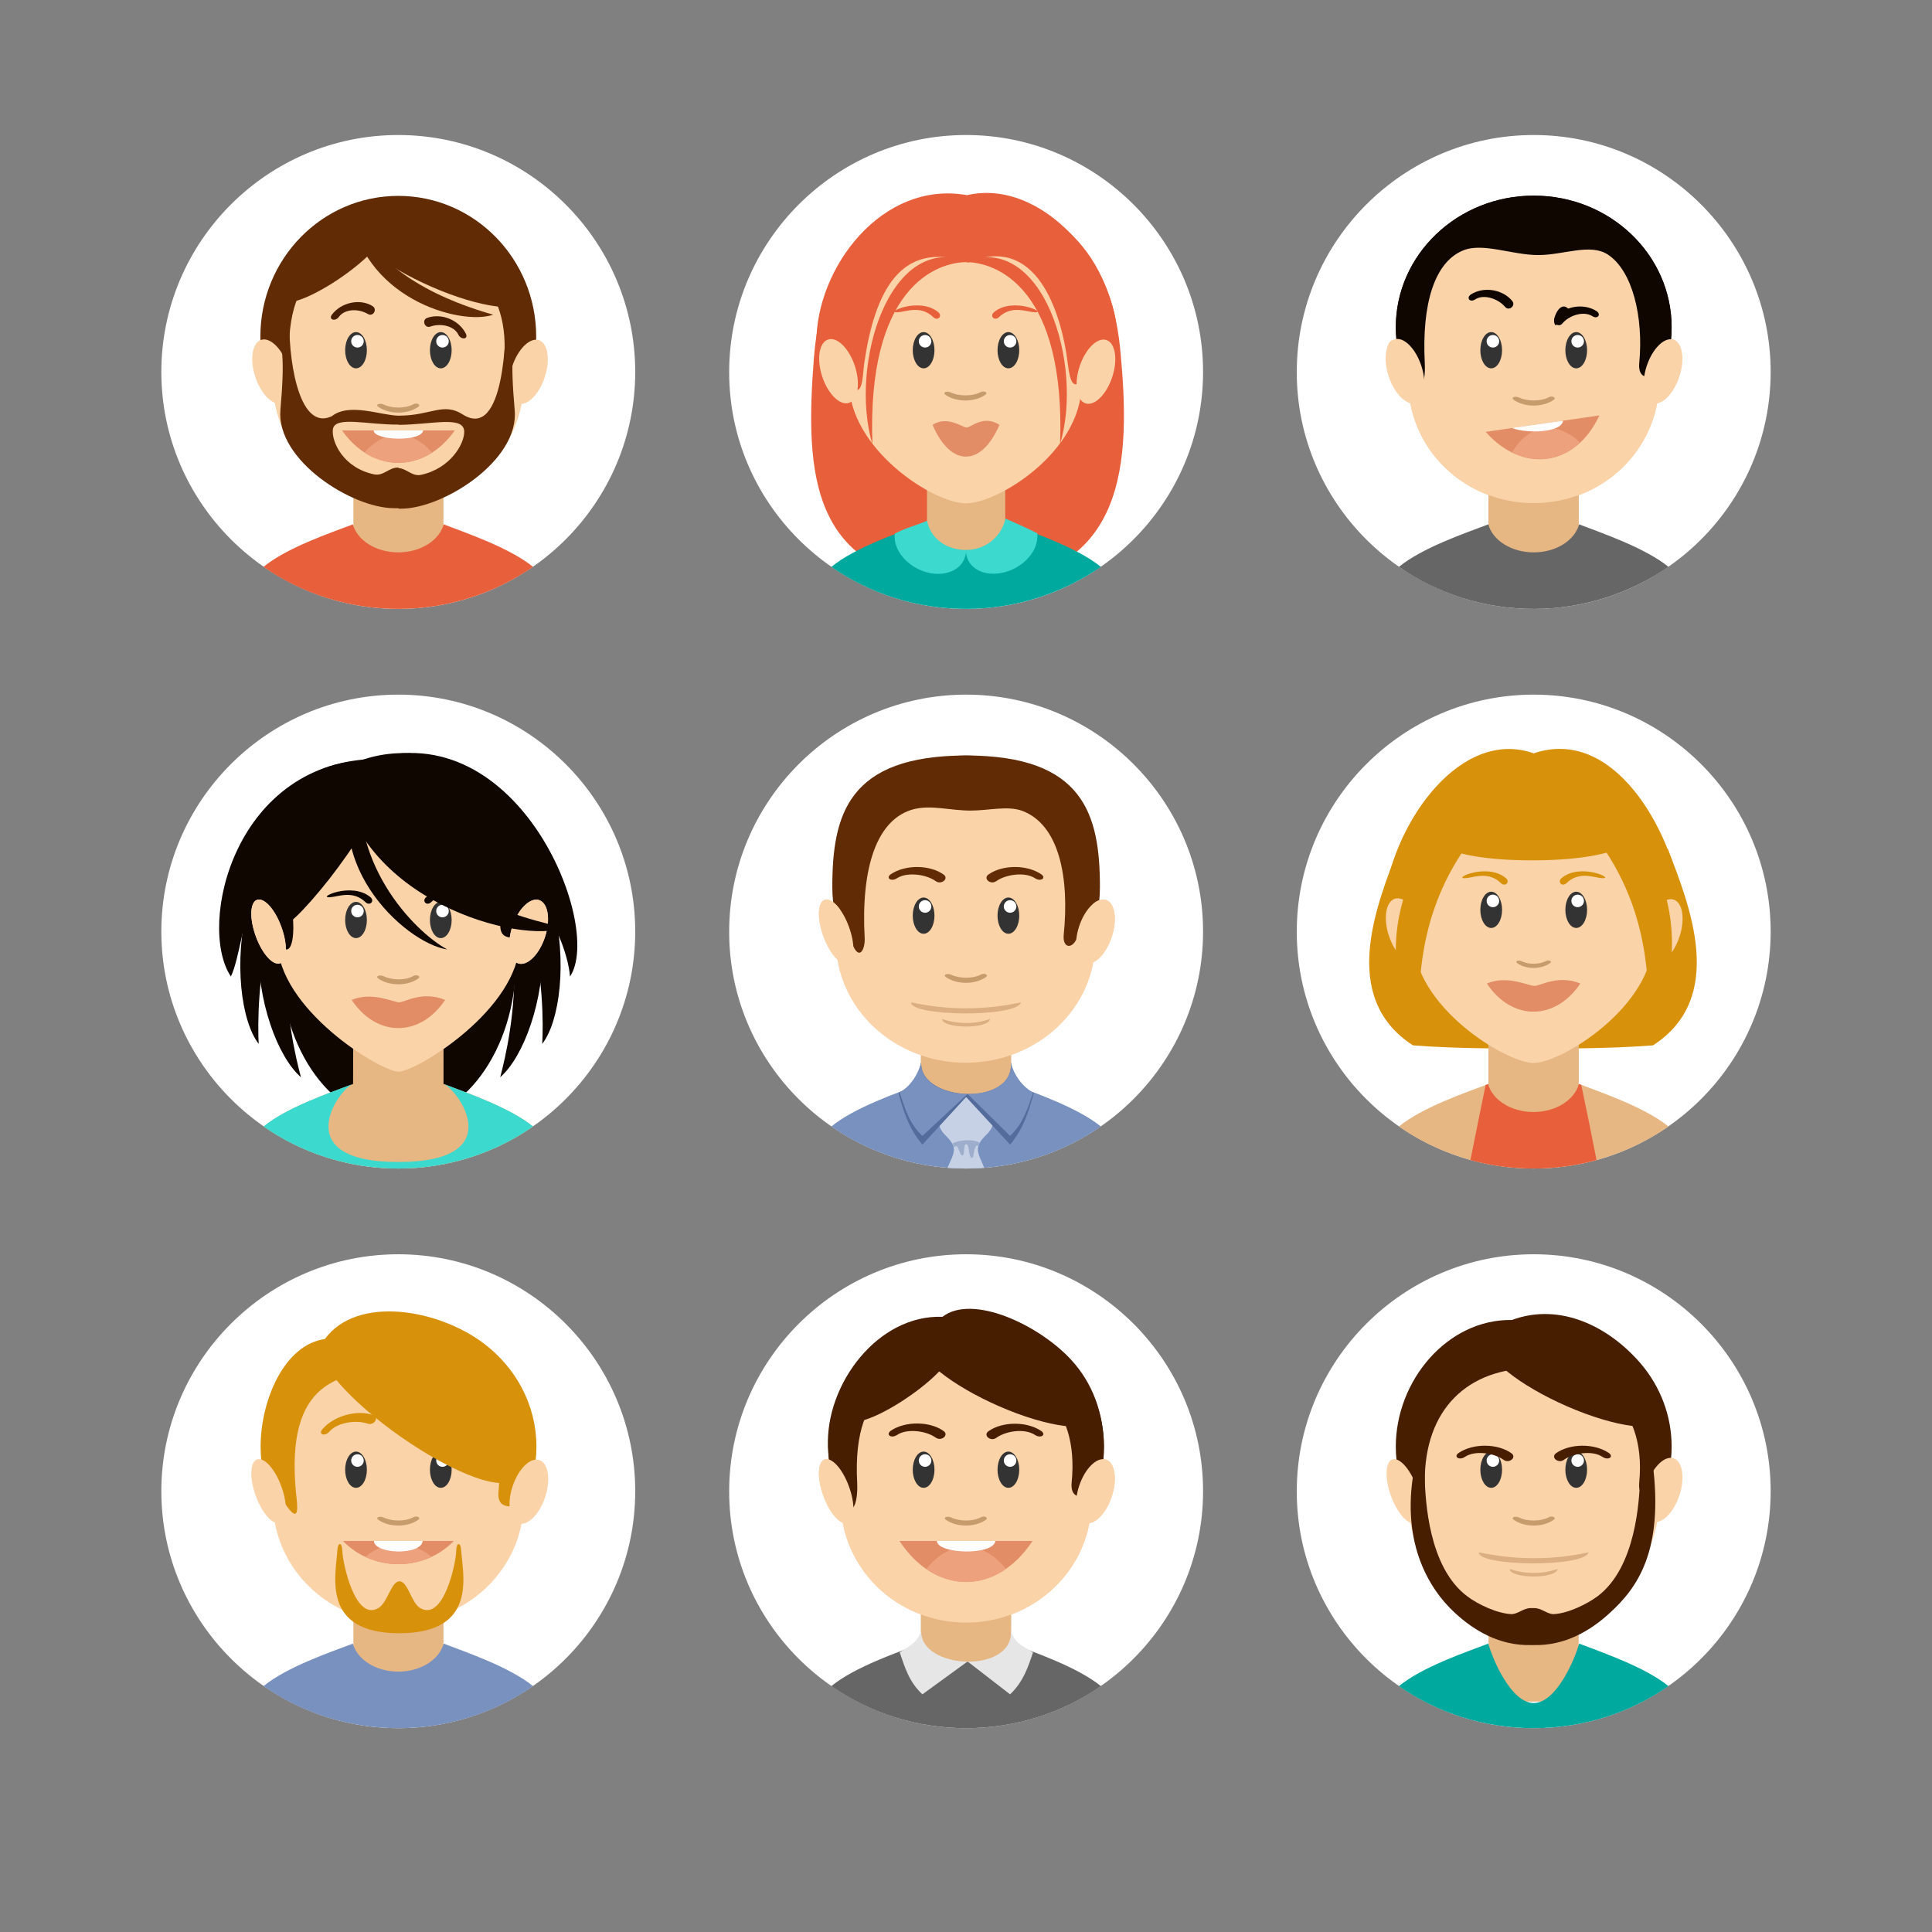 <?xml version="1.0" encoding="utf-8"?>
<!-- Generator: Adobe Illustrator 17.1.0, SVG Export Plug-In . SVG Version: 6.00 Build 0)  -->
<!DOCTYPE svg PUBLIC "-//W3C//DTD SVG 1.1//EN" "http://www.w3.org/Graphics/SVG/1.1/DTD/svg11.dtd">
<svg version="1.1" xmlns="http://www.w3.org/2000/svg" xmlns:xlink="http://www.w3.org/1999/xlink" x="0px" y="0px"
	 viewBox="0 0 799.9 799.9" enable-background="new 0 0 799.9 799.9" xml:space="preserve">
<rect x="0" y="0" width="799.9" height="799.9" fill="#808080" stroke="none"/>
<g id="Background">
</g>
<g id="Objects">
</g>
<g id="Objects_1_">
	<g>
		<g>
			<path fill-rule="evenodd" clip-rule="evenodd" fill="#FFFFFF" d="M164.9,252.1c54.1,0,98.1-44.1,98.1-98.1
				c0-54.1-44.1-98.1-98.1-98.1c-54.1,0-98.1,44.1-98.1,98.1C66.8,208,110.9,252.1,164.9,252.1z"/>
			<rect x="146.3" y="173.9" fill-rule="evenodd" clip-rule="evenodd" fill="#E6B683" width="37.3" height="67.2"/>
			<ellipse fill-rule="evenodd" clip-rule="evenodd" fill="#612B05" cx="164.9" cy="139.4" rx="57.1" ry="58.3"/>
			<path fill-rule="evenodd" clip-rule="evenodd" fill="#FAD3A8" d="M166.8,103.9c25.2,0,45,13.7,41.8,46.4
				c-0.9,9.3,8.2,4.4,8.2,7.8c0,27.8-23.2,50.3-51.9,50.3c-28.7,0-51.9-22.5-51.9-50.3c6.1,8.9,7.1-2.4,6.8-7.6
				C117.6,107.8,140.4,103.9,166.8,103.9z"/>
			<path fill-rule="evenodd" clip-rule="evenodd" fill="#E28D66" d="M188.3,178.2c-12.6,17.9-34.1,17.9-46.7,0H188.3z"/>
			<path fill-rule="evenodd" clip-rule="evenodd" fill="#EDA17D" d="M178.9,187.4c-8.8,5.6-19.2,5.6-28,0
				C159.3,177.6,170.5,177.6,178.9,187.4z"/>
			<g>
				<g>
					<ellipse fill-rule="evenodd" clip-rule="evenodd" fill="#333333" cx="147.4" cy="145" rx="4.5" ry="7.5"/>
					<circle fill-rule="evenodd" clip-rule="evenodd" fill="#FFFFFF" cx="148" cy="141.3" r="2.6"/>
				</g>
				<g>
					<ellipse fill-rule="evenodd" clip-rule="evenodd" fill="#333333" cx="182.5" cy="145" rx="4.5" ry="7.5"/>
					<circle fill-rule="evenodd" clip-rule="evenodd" fill="#FFFFFF" cx="183.2" cy="141.3" r="2.6"/>
				</g>
			</g>
			<path fill-rule="evenodd" clip-rule="evenodd" fill="#612B05" d="M182.4,96.3c20.1,8.1,36.4,20,36.4,26.6
				c0,6.6-16.3,5.5-36.4-2.6c-20.1-8.1-36.4-20-36.4-26.6C146,87.1,162.3,88.3,182.4,96.3z"/>
			<g>
				
					<ellipse transform="matrix(0.314 -0.95 0.95 0.314 3.858 313.258)" fill-rule="evenodd" clip-rule="evenodd" fill="#FAD3A8" cx="218.6" cy="154" rx="13.8" ry="7.1"/>
				
					<ellipse transform="matrix(-0.314 -0.95 0.95 -0.314 1.437 308.962)" fill-rule="evenodd" clip-rule="evenodd" fill="#FAD3A8" cx="112.4" cy="154" rx="13.8" ry="7.1"/>
			</g>
			<path fill-rule="evenodd" clip-rule="evenodd" fill="#612B05" d="M129.2,100.8c-11.2,7.1-11.7,19.2-11.7,22.8
				c0,3.5,9.1,0.6,20.2-6.4c11.2-7.1,20.2-15.7,20.2-19.2C157.9,94.4,140.4,93.7,129.2,100.8z"/>
			<path fill-rule="evenodd" clip-rule="evenodd" fill="#FFFFFF" d="M175.2,178.2c-0.6,4.8-20.4,4.3-20.5,0H175.2z"/>
			<path fill-rule="evenodd" clip-rule="evenodd" fill="#E85F3B" d="M220.7,234.7c-9.7-7.9-27.6-14-37-17.6
				c-1.8,6.6-9.5,11.6-18.8,11.6c-9.3,0-17-5-18.8-11.6c-9.5,3.6-27.4,9.7-37,17.6c15.8,11,35.1,17.4,55.8,17.4
				C185.7,252.1,204.9,245.6,220.7,234.7z"/>
			<path fill="#471E00" d="M192.9,138.2c1.1,2.3-2,2.6-3.1,0.4c-1.9-3.9-7.6-4.8-11.6-3.4c-2.4,0.9-3.7-2.8-1.3-3.6
				C182.8,129.5,190.1,132.5,192.9,138.2z"/>
			<path fill="#C79C6D" d="M170.9,167.5c1.5-1,3.7,0,2.2,1c-4.5,3.1-11.9,3.1-16.4,0c-1.5-1,0.5-1.8,2.2-1
				C162.4,169.2,167.8,169.1,170.9,167.5z"/>
			<path fill-rule="evenodd" clip-rule="evenodd" fill="#612B05" d="M204.2,130.3c-13.7,4.7-55.3-7-59.3-44.9
				C154.7,113.5,186.7,125.3,204.2,130.3z"/>
			<path fill="#471E00" d="M137.4,130.3c-1.5,2,1.4,3,2.9,0.9c2.6-3.5,8.3-3.4,12-1.2c2.2,1.3,4.1-2,1.9-3.3
				C149,123.5,141.2,125.2,137.4,130.3z"/>
			<path fill="#612B05" d="M165,172.1l0.2,0c13.2,0,18.3-5.7,26.4-0.5c17.5,11.1,18-34.8,17.7-40.7c-0.5-12.6,12.3-2.2,7.4,3.6
				c-4.9,5.9-5.4,14.5-3.6,35.4c1.8,20.9-29.7,40.7-47,40.7c-0.4,0-0.7,0-1.1,0v-16.8c3.4,0.2,5.7,3.6,9.3,2.8
				c12.1-2.6,17.9-12.7,17.9-17.8c0-6.9-13.3-3-27.1-2.9l-0.1,0V172.1z M137.4,172.3c7.3-5.7,20.2-0.3,27.6-0.2v3.7
				c-13.1,0.1-26.6-3.8-27.2,2.1c-0.5,5.1,4.3,15.8,17.1,18.5c3.8,0.8,6.1-2.8,9.7-2.8c0.1,0,0.3,0,0.4,0v16.8c-0.1,0-0.3,0-0.4,0
				c-0.5,0-1,0-1.5,0c-17.3,0-48.8-19.8-47-40.7c1.8-20.9,1.3-29.5-3.6-35.4c-4.9-5.9,8-16.2,7.4-3.6
				C119.1,146.2,123.1,179.1,137.4,172.3z"/>
		</g>
		<g>
			<path fill-rule="evenodd" clip-rule="evenodd" fill="#FFFFFF" d="M400,483.8c54.1,0,98.1-44.1,98.1-98.1
				c0-54.1-44.1-98.1-98.1-98.1c-54.1,0-98.1,44.1-98.1,98.1C301.8,439.7,345.9,483.8,400,483.8z"/>
			<rect x="381.3" y="405.6" fill-rule="evenodd" clip-rule="evenodd" fill="#E6B683" width="37.3" height="67.2"/>
			<path fill-rule="evenodd" clip-rule="evenodd" fill="#612B05" d="M400,312.8c48.7,0,55.4,24.4,55.4,54.5
				c0,30.1-24.8,54.5-55.4,54.5c-30.6,0-55.4-24.4-55.4-54.5C344.6,337.2,351.2,312.8,400,312.8z"/>
			<path fill-rule="evenodd" clip-rule="evenodd" fill="#FAD3A8" d="M401.9,335.6c25.2,0,45,13.7,41.8,46.4
				c-0.9,9.3,8.2,4.4,8.2,7.8c0,27.8-23.2,50.3-51.9,50.3c-28.7,0-51.9-22.5-51.9-50.3c6.1,8.9,7.1-2.4,6.8-7.6
				C352.6,339.5,375.5,335.6,401.9,335.6z"/>
			
				<path fill-rule="evenodd" clip-rule="evenodd" fill="none" stroke="#C99154" stroke-width="3.84" stroke-linecap="round" stroke-linejoin="round" stroke-miterlimit="22.926" d="
				M408.5,395.7c-4.7,4.6-12.3,4.6-17,0"/>
			<path fill-rule="evenodd" clip-rule="evenodd" fill="#E28D66" d="M427.5,406.3c-14.9,22.6-40.2,22.6-55.1,0H427.5z"/>
			<path fill-rule="evenodd" clip-rule="evenodd" fill="#EDA17D" d="M416.5,417.9c-10.4,7.2-22.6,7.2-33,0
				C393.4,405.6,406.6,405.6,416.5,417.9z"/>
			<g>
				<g>
					<ellipse fill-rule="evenodd" clip-rule="evenodd" fill="#333333" cx="382.4" cy="376.7" rx="4.5" ry="7.5"/>
					<circle fill-rule="evenodd" clip-rule="evenodd" fill="#FFFFFF" cx="383" cy="373" r="2.6"/>
				</g>
				<g>
					<ellipse fill-rule="evenodd" clip-rule="evenodd" fill="#333333" cx="417.5" cy="376.7" rx="4.5" ry="7.5"/>
					<circle fill-rule="evenodd" clip-rule="evenodd" fill="#FFFFFF" cx="418.2" cy="373" r="2.6"/>
				</g>
			</g>
			<g>
				
					<path fill-rule="evenodd" clip-rule="evenodd" fill="none" stroke="#471E00" stroke-width="3.84" stroke-linecap="round" stroke-linejoin="round" stroke-miterlimit="22.926" d="
					M372.9,366.5c1.7-5.2,7.7-8.5,12.7-7.4"/>
				
					<path fill-rule="evenodd" clip-rule="evenodd" fill="none" stroke="#471E00" stroke-width="3.84" stroke-linecap="round" stroke-linejoin="round" stroke-miterlimit="22.926" d="
					M427,366.5c-1.7-5.2-7.7-8.5-12.7-7.4"/>
			</g>
			<g>
				<path fill-rule="evenodd" clip-rule="evenodd" fill="#FAD3A8" d="M341.3,372.6c2.9-1.2,7.4,3.6,10.1,10.9
					c2.7,7.2,2.6,14.1-0.3,15.3c-2.9,1.2-7.4-3.6-10.1-10.9C338.3,380.7,338.4,373.8,341.3,372.6z"/>
				<path fill-rule="evenodd" clip-rule="evenodd" fill="#FAD3A8" d="M457.9,372.6c-3.7-1.2-8.7,3.6-11.1,10.9
					c-2.4,7.2-1.3,14.1,2.4,15.3c3.7,1.2,8.7-3.6,11.1-10.9C462.7,380.7,461.6,373.8,457.9,372.6z"/>
			</g>
			<path fill-rule="evenodd" clip-rule="evenodd" fill="#471E00" d="M364.2,332.5c-11.2,7.1-11.7,19.2-11.7,22.8
				c0,3.5,9.1,0.6,20.2-6.4c11.2-7.1,20.2-15.7,20.2-19.2C393,326.1,375.4,325.4,364.2,332.5z"/>
			<path fill-rule="evenodd" clip-rule="evenodd" fill="#FFFFFF" d="M412.1,406.3c-0.7,6.1-24,5.5-24.2,0H412.1z"/>
			<rect x="381.3" y="405.6" fill-rule="evenodd" clip-rule="evenodd" fill="#E6B683" width="37.3" height="67.2"/>
			<ellipse fill-rule="evenodd" clip-rule="evenodd" fill="#612B05" cx="400" cy="367.3" rx="53" ry="54.5"/>
			<path fill-rule="evenodd" clip-rule="evenodd" fill="#FAD3A8" d="M401.9,335.6c7.3,0,15.3-2.1,21.3,0.1
				c15.5,5.8,19.6,27.9,17.2,51.4c-0.5,5.3,3.4,6.3,5.6,1.1c1.2-2.8,7.5,0,7.5,1.5c0,27.8-24,50.3-53.7,50.3
				c-29.6,0-53.7-22.5-53.7-50.3c1.1,1.5,6.2-0.2,6.6,0.8c3.1,7.8,5.5,2.4,5.3-2c-1.6-29.2,4.9-49.5,20.4-53.5
				C385.8,333.2,393.3,335.6,401.9,335.6z"/>
			<g>
				<g>
					<ellipse fill-rule="evenodd" clip-rule="evenodd" fill="#333333" cx="382.4" cy="379.1" rx="4.5" ry="7.5"/>
					<circle fill-rule="evenodd" clip-rule="evenodd" fill="#FFFFFF" cx="383" cy="375.3" r="2.6"/>
				</g>
				<g>
					<ellipse fill-rule="evenodd" clip-rule="evenodd" fill="#333333" cx="417.5" cy="379.1" rx="4.5" ry="7.5"/>
					<circle fill-rule="evenodd" clip-rule="evenodd" fill="#FFFFFF" cx="418.2" cy="375.3" r="2.6"/>
				</g>
			</g>
			<g>
				<path fill-rule="evenodd" clip-rule="evenodd" fill="#FAD3A8" d="M341.3,372.6c2.9-1.2,7.4,3.6,10.1,10.9
					c2.7,7.2,2.6,14.1-0.3,15.3c-2.9,1.2-7.4-3.6-10.1-10.9C338.3,380.7,338.4,373.8,341.3,372.6z"/>
				<path fill-rule="evenodd" clip-rule="evenodd" fill="#FAD3A8" d="M457.9,372.6c-3.7-1.2-8.7,3.6-11.1,10.9
					c-2.4,7.2-1.3,14.1,2.4,15.3c3.7,1.2,8.7-3.6,11.1-10.9C462.7,380.7,461.6,373.8,457.9,372.6z"/>
			</g>
			<path fill-rule="evenodd" clip-rule="evenodd" fill="#7991BF" d="M455.8,466.4c-9.7-7.9-27.6-14-37-17.6
				c-1.8,6.6-9.5,11.6-18.8,11.6c-9.3,0-17-5-18.8-11.6c-9.5,3.6-27.4,9.7-37,17.6c15.8,11,35.1,17.4,55.8,17.4
				C420.7,483.8,439.9,477.4,455.8,466.4z"/>
			<path fill-rule="evenodd" clip-rule="evenodd" fill="#C6D1E6" d="M392.3,483.5c2.7-6.4,4.6-8.1-0.9-13.5
				c-7-6.8,0.2-16.1,8.5-16.1c8.3,0,15.6,9,8.6,15.8c-5.6,5.4-3.7,7.3-1,13.8c-2.5,0.2-5,0.3-7.5,0.3
				C397.4,483.8,394.9,483.7,392.3,483.5z"/>
			<path fill-rule="evenodd" clip-rule="evenodd" fill="#536C9C" d="M400,454.2l-18.1,19.7c-5.6-6.6-7.8-13.6-9.9-21.3
				c5.6-3.2,8-6.7,9.4-12.7c-0.7,16.3,38.8,18.5,37.1-0.1c1.3,6.3,3.1,10.7,9.5,12.7c-2,7.6-4.3,14.9-9.8,21.4L400,454.2z"/>
			<path fill-rule="evenodd" clip-rule="evenodd" fill="#7991BF" d="M400.6,452.9l-18.7,17.4c-5.6-5.2-7.3-11.8-9.4-17.9
				c4.8-3,7.5-7.6,8.9-12.4c-0.7,16.5,38.8,18.1,37.1-0.1c1.3,5,4.2,9.4,9.2,12.5c-2,6-4,12.7-9.5,17.9L400.6,452.9z"/>
			<path fill="#C79C6D" d="M405.9,403.6c1.5-1,3.7,0,2.2,1c-4.5,3.1-11.9,3.1-16.4,0c-1.5-1,0.5-1.8,2.2-1
				C397.4,405.2,402.8,405.2,405.9,403.6z"/>
			<path fill-rule="evenodd" clip-rule="evenodd" fill="#9DADCC" d="M405.6,473.2c-2.1-1.7-8.9-1.3-11.3,0.3c0.3,0.5,0.5,1,0.6,1.5
				c0.5-0.3,1.1-0.6,1.3-0.5c0.5,0.3,1.4,3.8,2.1,3.9c1.4,0.1,0.4-4.9,1.8-4.7c1.4,0.2,0.7,5.6,2.4,5.7c0.8,0.1,0.5-3.7,1.7-5
				c0.1-0.1,0.5-0.1,0.9,0C405.2,474.1,405.4,473.7,405.6,473.2z"/>
			<g>
				<path fill="#612B05" d="M371.4,363.6c-2.4,1.6-4.9-0.1-2.5-1.7c6-4,16.1-3.9,21.8,0.2c2.3,1.7-1,4.4-3.3,2.7
					C383.5,362,375.6,360.9,371.4,363.6z"/>
				<path fill="#612B05" d="M428.5,363.6c2.4,1.6,4.9-0.1,2.5-1.7c-6-4-16.1-3.9-21.8,0.2c-2.3,1.7,1,4.4,3.3,2.7
					C416.5,362,424.3,360.9,428.5,363.6z"/>
			</g>
			<g>
				<path fill-rule="evenodd" clip-rule="evenodd" fill="#DBAF81" d="M422.7,415c-1.6,6.4-46.2,5.8-45.4,0
					C392.4,418.3,407.5,418.3,422.7,415z"/>
				<path fill-rule="evenodd" clip-rule="evenodd" fill="#DBAF81" d="M409.9,421.9c-0.7,4.4-20.1,3.9-19.8,0
					C396.7,424.1,403.3,424.1,409.9,421.9z"/>
			</g>
		</g>
		<g>
			<path fill-rule="evenodd" clip-rule="evenodd" fill="#FFFFFF" d="M635,715.5c54.1,0,98.1-44.1,98.1-98.1
				c0-54.1-44.1-98.1-98.1-98.1c-54.1,0-98.1,44.1-98.1,98.1C536.8,671.4,580.9,715.5,635,715.5z"/>
			<rect x="616.3" y="637.3" fill-rule="evenodd" clip-rule="evenodd" fill="#E6B683" width="37.3" height="67.2"/>
			<path fill-rule="evenodd" clip-rule="evenodd" fill="#471E00" d="M679.6,564.9c7.8,9.3,12.5,21.2,12.5,34
				c0,30.1-25.6,54.5-57.1,54.5c-31.5,0-57.1-24.4-57.1-54.5c0-27.1,21.2-52.8,48.1-52.4C646,539.1,666.4,549.3,679.6,564.9z"/>
			<path fill-rule="evenodd" clip-rule="evenodd" fill="#FAD3A8" d="M634.6,566.5c25.2,0,47.2,14.4,44.1,47.1
				c-0.9,9.3,8.2,4.4,8.2,7.8c0,27.8-23.2,50.3-51.9,50.3c-28.7,0-51.9-22.5-51.9-50.3c6.1,8.9,6.8-2.4,6.8-7.6
				C589.6,583,608.2,566.5,634.6,566.5z"/>
			<g>
				<g>
					<ellipse fill-rule="evenodd" clip-rule="evenodd" fill="#333333" cx="617.4" cy="608.5" rx="4.5" ry="7.5"/>
					<circle fill-rule="evenodd" clip-rule="evenodd" fill="#FFFFFF" cx="618.1" cy="604.7" r="2.6"/>
				</g>
				<g>
					<ellipse fill-rule="evenodd" clip-rule="evenodd" fill="#333333" cx="652.6" cy="608.5" rx="4.5" ry="7.5"/>
					<circle fill-rule="evenodd" clip-rule="evenodd" fill="#FFFFFF" cx="653.2" cy="604.7" r="2.6"/>
				</g>
			</g>
			<path fill-rule="evenodd" clip-rule="evenodd" fill="#471E00" d="M652.5,559.8c20.1,8.1,36.4,20,36.4,26.6s-16.3,5.5-36.4-2.6
				s-36.4-20-36.4-26.6C616.1,550.6,632.4,551.7,652.5,559.8z"/>
			<g>
				<path fill-rule="evenodd" clip-rule="evenodd" fill="#FAD3A8" d="M576.3,604.3c2.9-1.2,7.4,3.6,10.1,10.9
					c2.7,7.2,2.6,14.1-0.3,15.3c-2.9,1.2-7.4-3.6-10.1-10.9C573.3,612.4,573.5,605.5,576.3,604.3z"/>
				
					<ellipse transform="matrix(0.313 -0.95 0.95 0.313 -113.48 1077.803)" fill-rule="evenodd" clip-rule="evenodd" fill="#FAD3A8" cx="688.6" cy="617.4" rx="13.8" ry="7.1"/>
			</g>
			<path fill-rule="evenodd" clip-rule="evenodd" fill="#00A99E" d="M690.8,698.1c-9.7-7.9-27.6-14-37-17.6
				c-1.8,6.6-9.5,24.6-18.8,24.6c-9.3,0-17-18-18.8-24.6c-9.5,3.6-27.4,9.7-37,17.6c15.8,11,35.1,17.4,55.8,17.4
				C655.7,715.5,674.9,709.1,690.8,698.1z"/>
			<path fill="#C79C6D" d="M641,628.3c1.5-1,3.7,0,2.2,1c-4.5,3.1-11.9,3.1-16.4,0c-1.5-1,0.5-1.8,2.2-1
				C632.4,630,637.8,629.9,641,628.3z"/>
			<path fill="#471E00" d="M634.1,681.1c-13.3,0.4-23.9-6.1-31.7-13.3c-11.2-10.3-23.1-30.3-16.4-62c4.7-22,3.4-2.5,3.9,7.7
				c0.4,7,1.3,35.4,17.7,47.5c4.1,3.1,12.2,7.1,18.4,7.3c2.7-0.2,4.8-2.5,7.7-2.5c0.2,0,0.3,0,0.5,0c0.1,0,0.2,0,0.3,0
				c0.1,0,0.2,0,0.3,0c0.2,0,0.3,0,0.5,0c2.9,0,5,2.3,7.7,2.5c6.2-0.2,14.2-4.3,18.3-7.3c16.3-12.1,17.3-40.5,17.7-47.5
				c0.6-10.2,2.3-30.5,5.2-8.1c4.8,36.9-6.4,52.1-17.7,62.4c-7.8,7.2-18.5,13.7-31.7,13.3l-0.3,0L634.1,681.1z"/>
			<g>
				<path fill-rule="evenodd" clip-rule="evenodd" fill="#DBAF81" d="M657.7,642.7c-1.6,6.4-46.2,5.8-45.4,0
					C627.4,645.9,642.6,646,657.7,642.7z"/>
				<path fill-rule="evenodd" clip-rule="evenodd" fill="#DBAF81" d="M644.9,649.6c-0.7,4.4-20.1,3.9-19.8,0
					C631.7,651.8,638.3,651.8,644.9,649.6z"/>
			</g>
			<g>
				<path fill="#471E00" d="M606.5,603.2c-2.4,1.6-4.9-0.1-2.5-1.7c6-4,16.1-3.9,21.8,0.2c2.3,1.7-1,4.4-3.3,2.7
					C618.5,601.5,610.6,600.4,606.5,603.2z"/>
				<path fill="#471E00" d="M663.5,603.2c2.4,1.6,4.9-0.1,2.5-1.7c-6-4-16.1-3.9-21.8,0.2c-2.3,1.7,1,4.4,3.3,2.7
					C651.5,601.5,659.4,600.4,663.5,603.2z"/>
			</g>
		</g>
		<g>
			<path fill-rule="evenodd" clip-rule="evenodd" fill="#FFFFFF" d="M400,252.1c54.1,0,98.1-44.1,98.1-98.1
				c0-54.1-44.1-98.1-98.1-98.1c-54.1,0-98.1,44.1-98.1,98.1C301.8,208,345.9,252.1,400,252.1z"/>
			<rect x="381.3" y="173.9" fill-rule="evenodd" clip-rule="evenodd" fill="#E6B683" width="37.3" height="67.2"/>
			<path fill-rule="evenodd" clip-rule="evenodd" fill="#E85F3B" d="M400.4,80.8c31.3-7.2,62.3,29.6,62.3,60.3
				c0,30.8-29.6,48.9-62.7,48.9c-33.1,0-62-17.5-62-48.2C337.9,111,365.1,74.5,400.4,80.8z"/>
			<path fill-rule="evenodd" clip-rule="evenodd" fill="#FAD3A8" d="M401.9,103.9c25.2,0,45,13.7,41.8,46.4
				c-0.9,9.3,8.2,4.4,8.2,7.8c0,27.8-23.2,50.3-51.9,50.3c-28.7,0-51.9-22.5-51.9-50.3c6.1,8.9,7.1-2.4,6.8-7.6
				C352.6,107.8,375.5,103.9,401.9,103.9z"/>
			
				<path fill-rule="evenodd" clip-rule="evenodd" fill="none" stroke="#C99154" stroke-width="3.84" stroke-linecap="round" stroke-linejoin="round" stroke-miterlimit="22.926" d="
				M408.5,164c-4.7,4.6-12.3,4.6-17,0"/>
			<path fill-rule="evenodd" clip-rule="evenodd" fill="#E28D66" d="M427.5,174.6c-14.9,22.6-40.2,22.6-55.1,0H427.5z"/>
			<path fill-rule="evenodd" clip-rule="evenodd" fill="#EDA17D" d="M416.5,186.2c-10.4,7.2-22.6,7.2-33,0
				C393.4,173.9,406.6,173.9,416.5,186.2z"/>
			<g>
				<g>
					<ellipse fill-rule="evenodd" clip-rule="evenodd" fill="#333333" cx="382.4" cy="145" rx="4.5" ry="7.5"/>
					<circle fill-rule="evenodd" clip-rule="evenodd" fill="#FFFFFF" cx="383" cy="141.3" r="2.6"/>
				</g>
				<g>
					<ellipse fill-rule="evenodd" clip-rule="evenodd" fill="#333333" cx="417.5" cy="145" rx="4.5" ry="7.5"/>
					<circle fill-rule="evenodd" clip-rule="evenodd" fill="#FFFFFF" cx="418.2" cy="141.3" r="2.6"/>
				</g>
			</g>
			<g>
				<path fill-rule="evenodd" clip-rule="evenodd" fill="#FAD3A8" d="M341.3,140.9c2.9-1.2,7.4,3.6,10.1,10.9
					c2.7,7.2,2.6,14.1-0.3,15.3c-2.9,1.2-7.4-3.6-10.1-10.9C338.3,149,338.4,142.1,341.3,140.9z"/>
				<path fill-rule="evenodd" clip-rule="evenodd" fill="#FAD3A8" d="M457.9,140.9c-3.7-1.2-8.7,3.6-11.1,10.9
					c-2.4,7.2-1.3,14.1,2.4,15.3c3.7,1.2,8.7-3.6,11.1-10.9C462.7,149,461.6,142.1,457.9,140.9z"/>
			</g>
			<path fill-rule="evenodd" clip-rule="evenodd" fill="#FFFFFF" d="M412.1,174.6c-0.7,6.1-24,5.5-24.2,0H412.1z"/>
			<path fill-rule="evenodd" clip-rule="evenodd" fill="#E85F3B" d="M400,81.1c31.5,0,59.4,17.7,63.8,63.5c4.4,45.8,3.7,97-62.8,97
				c-66.4,0-67.7-46-64-93.7C340.8,100.2,368.4,81.1,400,81.1z"/>
			<rect x="383.8" y="173.9" fill-rule="evenodd" clip-rule="evenodd" fill="#E6B683" width="32.4" height="67.2"/>
			<path fill-rule="evenodd" clip-rule="evenodd" fill="#FAD3A8" d="M400.9,108.7c27.8-11.8,38.5,19.4,41.3,42.6
				c1.6,13.8,5.6,4.4,5.6,7.8c0,27.8-34.4,49.3-47.9,49.3c-13.5,0-48.4-22.5-48.4-50.3c5.7,8.9,5.6-2.4,6.3-7.6
				C362.1,120.8,372.9,99,400.9,108.7z"/>
			<path fill-rule="evenodd" clip-rule="evenodd" fill="#E28D66" d="M413.8,175.9c-7.5,17.5-20.2,17.6-27.7,0
				c6.1-4,12.4,1.1,14.1,1.1C402,177,407.2,171.6,413.8,175.9z"/>
			<g>
				<g>
					<ellipse fill-rule="evenodd" clip-rule="evenodd" fill="#333333" cx="382.4" cy="145" rx="4.5" ry="7.5"/>
					<circle fill-rule="evenodd" clip-rule="evenodd" fill="#FFFFFF" cx="383" cy="141.3" r="2.6"/>
				</g>
				<g>
					<ellipse fill-rule="evenodd" clip-rule="evenodd" fill="#333333" cx="417.5" cy="145" rx="4.5" ry="7.5"/>
					<circle fill-rule="evenodd" clip-rule="evenodd" fill="#FFFFFF" cx="418.2" cy="141.3" r="2.6"/>
				</g>
			</g>
			<g>
				<path fill="#E85F3B" d="M428.4,129.3c-3.5-0.2-9.6-3.1-14.9,2.1c-1.8,1.6-3.9-0.6-1.9-2.2C419.3,122.8,433.8,129.6,428.4,129.3z
					"/>
				<path fill="#E85F3B" d="M371.6,129.3c3.5-0.2,9.6-3.1,14.9,2.1c1.8,1.6,3.9-0.6,1.9-2.2C380.6,122.8,366.1,129.6,371.6,129.3z"
					/>
			</g>
			<path fill-rule="evenodd" clip-rule="evenodd" fill="#00A99E" d="M455.8,234.7c-9.7-7.9-27.6-14-37-17.6
				c-1.8,6.6-9.5,11.6-18.8,11.6c-9.3,0-17-5-18.8-11.6c-9.5,3.6-27.4,9.7-37,17.6c15.8,11,35.1,17.4,55.8,17.4
				C420.7,252.1,439.9,245.6,455.8,234.7z"/>
			<g>
				<path fill-rule="evenodd" clip-rule="evenodd" fill="#3CD9CF" d="M400,227.7c-8.3,0-14.7-4.8-16.2-12.1
					c-3.4,1.6-8.5,2.8-13.3,5.3c-0.1,0.4-0.1,0.8-0.1,1.3c0,6.8,6.6,13.5,14.8,15.1C393.3,238.8,400,234.6,400,227.7L400,227.7z"/>
				<path fill-rule="evenodd" clip-rule="evenodd" fill="#3CD9CF" d="M429.5,220.8c-4.8-2.4-9.8-4.6-13.2-6.1c-1.6,7.3-8,13-16.4,13
					l0,0.1c0,6.8,6.6,11,14.8,9.4c8.2-1.6,14.8-8.3,14.8-15.1C429.6,221.7,429.5,221.3,429.5,220.8z"/>
			</g>
			<path fill-rule="evenodd" clip-rule="evenodd" fill="#E85F3B" d="M401.3,108.5c-14.3-0.4-42.4,11.4-40.1,75.4
				C351.4,151,368.4,95.1,401.3,108.5z"/>
			<path fill-rule="evenodd" clip-rule="evenodd" fill="#E85F3B" d="M398.8,108.5c14.3-0.4,42.4,11.4,40.1,75.4
				C448.8,151,431.8,95.1,398.8,108.5z"/>
			<path fill="#C79C6D" d="M405.7,162.5c1.5-1,3.7,0,2.2,1c-4.5,3.1-11.9,3.1-16.4,0c-1.5-1,0.5-1.8,2.2-1
				C397.1,164.1,402.5,164.1,405.7,162.5z"/>
			<g>
				
					<ellipse transform="matrix(0.314 -0.95 0.95 0.314 165.08 536.267)" fill-rule="evenodd" clip-rule="evenodd" fill="#FAD3A8" cx="453.4" cy="154" rx="13.8" ry="7.1"/>
				
					<ellipse transform="matrix(-0.314 -0.95 0.95 -0.314 309.922 531.979)" fill-rule="evenodd" clip-rule="evenodd" fill="#FAD3A8" cx="347.3" cy="154" rx="13.8" ry="7.1"/>
			</g>
		</g>
		<g>
			<path fill-rule="evenodd" clip-rule="evenodd" fill="#FFFFFF" d="M635,252.1c54.1,0,98.1-44.1,98.1-98.1
				c0-54.1-44.1-98.1-98.1-98.1c-54.1,0-98.1,44.1-98.1,98.1C536.8,208,580.9,252.1,635,252.1z"/>
			<g>
				<rect x="616.3" y="173.9" fill-rule="evenodd" clip-rule="evenodd" fill="#E6B683" width="37.3" height="67.2"/>
				<ellipse fill-rule="evenodd" clip-rule="evenodd" fill="#471E00" cx="635" cy="135.5" rx="57.1" ry="54.5"/>
				<path fill-rule="evenodd" clip-rule="evenodd" fill="#FAD3A8" d="M636.9,103.9c25.2,0,45,13.7,41.8,46.4
					c-0.9,9.3,8.2,4.4,8.2,7.8c0,27.8-23.2,50.3-51.9,50.3c-28.7,0-51.9-22.5-51.9-50.3c6.1,8.9,7.1-2.4,6.8-7.6
					C587.6,107.8,610.5,103.9,636.9,103.9z"/>
				
					<path fill-rule="evenodd" clip-rule="evenodd" fill="none" stroke="#C99154" stroke-width="3.84" stroke-linecap="round" stroke-linejoin="round" stroke-miterlimit="22.926" d="
					M643.5,164c-4.7,4.6-12.3,4.6-17,0"/>
				<path fill-rule="evenodd" clip-rule="evenodd" fill="#E28D66" d="M662.5,174.6c-14.9,22.6-40.2,22.6-55.1,0H662.5z"/>
				<path fill-rule="evenodd" clip-rule="evenodd" fill="#EDA17D" d="M651.5,186.2c-10.4,7.2-22.6,7.2-33,0
					C628.4,173.9,641.6,173.9,651.5,186.2z"/>
				<g>
					<g>
						<ellipse fill-rule="evenodd" clip-rule="evenodd" fill="#333333" cx="617.4" cy="145" rx="4.5" ry="7.5"/>
						<circle fill-rule="evenodd" clip-rule="evenodd" fill="#FFFFFF" cx="618.1" cy="141.3" r="2.6"/>
					</g>
					<g>
						<ellipse fill-rule="evenodd" clip-rule="evenodd" fill="#333333" cx="652.6" cy="145" rx="4.5" ry="7.5"/>
						<circle fill-rule="evenodd" clip-rule="evenodd" fill="#FFFFFF" cx="653.2" cy="141.3" r="2.6"/>
					</g>
				</g>
				<g>
					
						<path fill-rule="evenodd" clip-rule="evenodd" fill="none" stroke="#471E00" stroke-width="3.84" stroke-linecap="round" stroke-linejoin="round" stroke-miterlimit="22.926" d="
						M607.9,134.7c1.7-5.2,7.7-8.5,12.7-7.4"/>
					
						<path fill-rule="evenodd" clip-rule="evenodd" fill="none" stroke="#471E00" stroke-width="3.84" stroke-linecap="round" stroke-linejoin="round" stroke-miterlimit="22.926" d="
						M662.1,134.7c-1.7-5.2-7.7-8.5-12.7-7.4"/>
				</g>
				<path fill-rule="evenodd" clip-rule="evenodd" fill="#471E00" d="M652.5,96.3c20.1,8.1,36.4,20,36.4,26.6
					c0,6.6-16.3,5.5-36.4-2.6c-20.1-8.1-36.4-20-36.4-26.6C616.1,87.1,632.4,88.3,652.5,96.3z"/>
				<g>
					<path fill-rule="evenodd" clip-rule="evenodd" fill="#FAD3A8" d="M576.3,140.9c2.9-1.2,7.4,3.6,10.1,10.9
						c2.7,7.2,2.6,14.1-0.3,15.3c-2.9,1.2-7.4-3.6-10.1-10.9C573.3,149,573.5,142.1,576.3,140.9z"/>
					
						<ellipse transform="matrix(0.313 -0.95 0.95 0.313 326.587 759.637)" fill-rule="evenodd" clip-rule="evenodd" fill="#FAD3A8" cx="688.6" cy="154" rx="13.8" ry="7.1"/>
				</g>
				<path fill-rule="evenodd" clip-rule="evenodd" fill="#471E00" d="M599.2,100.8c-11.2,7.1-11.7,19.2-11.7,22.8
					c0,3.5,9.1,0.6,20.2-6.4c11.2-7.1,20.2-15.7,20.2-19.2C628,94.4,610.4,93.7,599.2,100.8z"/>
				<path fill-rule="evenodd" clip-rule="evenodd" fill="#FFFFFF" d="M647.1,174.6c-0.7,6.1-24,5.5-24.2,0H647.1z"/>
			</g>
			<rect x="616.3" y="173.9" fill-rule="evenodd" clip-rule="evenodd" fill="#E6B683" width="37.3" height="67.2"/>
			<ellipse fill-rule="evenodd" clip-rule="evenodd" fill="#0F0600" cx="635" cy="135.5" rx="57.1" ry="54.5"/>
			<path fill-rule="evenodd" clip-rule="evenodd" fill="#FAD3A8" d="M636.9,105.6c10.5,0,21.5-5,28.8-0.2
				c10.2,6.7,14.8,25.8,13,44.8c-0.9,9.3,8.2,4.4,8.2,7.8c0,27.8-23.2,50.3-51.9,50.3c-28.7,0-51.9-22.5-51.9-50.3
				c6.1,8.9,7.1-2.4,6.8-7.6c-1.3-24.8,4.1-41.7,15.6-46.6C613.7,100.2,625.9,105.6,636.9,105.6z"/>
			<path fill-rule="evenodd" clip-rule="evenodd" fill="#E28D66" d="M662.2,172c-9.9,21.2-31.6,24.3-47.1,6.8L662.2,172z"/>
			<path fill-rule="evenodd" clip-rule="evenodd" fill="#EDA17D" d="M654.2,183.2c-8,7.4-18.4,8.9-28.2,4.1
				C633,175.5,644.3,173.9,654.2,183.2z"/>
			<g>
				<g>
					<ellipse fill-rule="evenodd" clip-rule="evenodd" fill="#333333" cx="617.4" cy="145" rx="4.5" ry="7.5"/>
					<circle fill-rule="evenodd" clip-rule="evenodd" fill="#FFFFFF" cx="618.1" cy="141.3" r="2.6"/>
				</g>
				<g>
					<ellipse fill-rule="evenodd" clip-rule="evenodd" fill="#333333" cx="652.6" cy="145" rx="4.5" ry="7.5"/>
					<circle fill-rule="evenodd" clip-rule="evenodd" fill="#FFFFFF" cx="653.2" cy="141.3" r="2.6"/>
				</g>
			</g>
			<path fill-rule="evenodd" clip-rule="evenodd" fill="#FFFFFF" d="M647.1,174.3c-0.5,4.7-14.7,5.4-21.1,2.9l20.3-2.9H647.1z"/>
			<path fill-rule="evenodd" clip-rule="evenodd" fill="#666666" d="M690.8,234.7c-9.7-7.9-27.6-14-37-17.6
				c-1.8,6.6-9.5,11.6-18.8,11.6c-9.3,0-17-5-18.8-11.6c-9.5,3.6-27.4,9.7-37,17.6c15.8,11,35.1,17.4,55.8,17.4
				C655.7,252.1,674.9,245.6,690.8,234.7z"/>
			<g>
				<path fill="#0F0600" d="M610.7,124c-2.1,1.4-3.8-0.7-1.7-2.1c5.3-3.4,13.2-2.1,17.1,2.7c1.6,2-1.4,4.4-3,2.4
					C620.3,123.7,614.3,121.6,610.7,124z"/>
				<path fill="#0F0600" d="M659.3,130.9c2.1,1.4,3.8-0.7,1.7-2.1c-5.3-3.4-13.2-2.1-17.1,2.7c-1.6,2,1.4,4.4,3,2.4
					C649.6,130.6,655.6,128.6,659.3,130.9z"/>
				<path fill="#0F0600" d="M649.4,130.9c0.8,1.4,1.4-0.7,0.6-2.1c-2-3.4-4.9-2.1-6.4,2.7c-0.6,2,0.5,4.4,1.1,2.4
					C645.8,130.6,648,128.6,649.4,130.9z"/>
			</g>
			<path fill="#C79C6D" d="M641,164.6c1.5-1,3.7,0,2.2,1c-4.5,3.1-11.9,3.1-16.4,0c-1.5-1,0.5-1.8,2.2-1
				C632.4,166.2,637.8,166.2,641,164.6z"/>
			<g>
				
					<ellipse transform="matrix(0.314 -0.95 0.95 0.314 326.165 759.084)" fill-rule="evenodd" clip-rule="evenodd" fill="#FAD3A8" cx="688.1" cy="154" rx="13.8" ry="7.1"/>
				
					<ellipse transform="matrix(-0.314 -0.95 0.95 -0.314 618.127 754.795)" fill-rule="evenodd" clip-rule="evenodd" fill="#FAD3A8" cx="581.9" cy="154" rx="13.8" ry="7.1"/>
			</g>
		</g>
		<g>
			<path fill-rule="evenodd" clip-rule="evenodd" fill="#FFFFFF" d="M164.9,715.5c54.1,0,98.1-44.1,98.1-98.1
				c0-54.1-44.1-98.1-98.1-98.1c-54.1,0-98.1,44.1-98.1,98.1C66.8,671.4,110.9,715.5,164.9,715.5z"/>
			<rect x="146.3" y="637.3" fill-rule="evenodd" clip-rule="evenodd" fill="#E6B683" width="37.3" height="67.2"/>
			<path fill-rule="evenodd" clip-rule="evenodd" fill="#D7910B" d="M200.4,556.3c13.2,10,21.7,25.4,21.7,42.7
				c0,30.1-25.6,54.5-57.1,54.5c-31.5,0-57.1-24.4-57.1-54.5c0-19.4,9.9-42.3,26.6-44.6C147.8,536.2,181.4,541.9,200.4,556.3z"/>
			<path fill-rule="evenodd" clip-rule="evenodd" fill="#FAD3A8" d="M166.8,567.3c25.2,0,42.7,17.5,39.6,50.2
				c-0.9,9.3,8.2,4.4,8.2,7.8c0,2.2,2.1,0.5,1.8,2.7c-3.3,24.7-25.1,43.8-51.5,43.8c-26.4,0-48.2-19.1-51.5-43.8
				c-0.3-2.1,4.7-3,4.7-5.3c6.1,8.9,5.1,1.1,4.5-4.1C117.9,571.5,140.4,567.3,166.8,567.3z"/>
			<path fill-rule="evenodd" clip-rule="evenodd" fill="#E28D66" d="M187.9,638c-12.4,12.8-33.5,12.8-45.9,0H187.9z"/>
			<path fill-rule="evenodd" clip-rule="evenodd" fill="#EDA17D" d="M178.7,644.6c-8.6,4-18.8,4-27.5,0
				C159.4,637.6,170.4,637.6,178.7,644.6z"/>
			<g>
				<g>
					<ellipse fill-rule="evenodd" clip-rule="evenodd" fill="#333333" cx="147.4" cy="608.5" rx="4.5" ry="7.5"/>
					<circle fill-rule="evenodd" clip-rule="evenodd" fill="#FFFFFF" cx="148" cy="604.7" r="2.6"/>
				</g>
				<g>
					<ellipse fill-rule="evenodd" clip-rule="evenodd" fill="#333333" cx="182.5" cy="608.5" rx="4.5" ry="7.5"/>
					<circle fill-rule="evenodd" clip-rule="evenodd" fill="#FFFFFF" cx="183.2" cy="604.7" r="2.6"/>
				</g>
			</g>
			<path fill-rule="evenodd" clip-rule="evenodd" fill="#D7910B" d="M187.7,564c22.2,14.6,26.5,39.2,25.2,46.7
				c-1.3,7.5-20.3,1.8-42.5-12.8c-22.2-14.6-39.1-32.5-37.8-40.1C133.9,550.3,165.6,549.4,187.7,564z"/>
			<g>
				<path fill-rule="evenodd" clip-rule="evenodd" fill="#FAD3A8" d="M106.3,604.3c2.9-1.2,7.4,3.6,10.1,10.9
					c2.7,7.2,2.6,14.1-0.3,15.3c-2.9,1.2-7.4-3.6-10.1-10.9C103.3,612.4,103.4,605.5,106.3,604.3z"/>
				
					<ellipse transform="matrix(0.314 -0.95 0.95 0.314 -436.205 631.409)" fill-rule="evenodd" clip-rule="evenodd" fill="#FAD3A8" cx="218.6" cy="617.4" rx="13.8" ry="7.1"/>
			</g>
			<path fill-rule="evenodd" clip-rule="evenodd" fill="#FFFFFF" d="M175,638c-0.6,6.1-20,5.5-20.2,0H175z"/>
			<path fill-rule="evenodd" clip-rule="evenodd" fill="#7991BF" d="M220.7,698.1c-9.7-7.9-27.6-14-37-17.6
				c-1.8,6.6-9.5,11.6-18.8,11.6c-9.3,0-17-5-18.8-11.6c-9.5,3.6-27.4,9.7-37,17.6c15.8,11,35.1,17.4,55.8,17.4
				C185.7,715.5,204.9,709.1,220.7,698.1z"/>
			<path fill="#C79C6D" d="M170.9,628.3c1.5-1,3.7,0,2.2,1c-4.5,3.1-11.9,3.1-16.4,0c-1.5-1,0.5-1.8,2.2-1
				C162.4,630,167.8,629.9,170.9,628.3z"/>
			<g>
				<path fill="#D7910B" d="M136.4,592.7c-1.9,2.2-4.8,1.2-2.9-1c4.7-5.5,14.4-8.2,21-5.8c2.7,1,0.3,4.5-2.4,3.5
					C147.5,587.8,139.7,588.9,136.4,592.7z"/>
				<path fill="#D7910B" d="M193.4,592.7c1.9,2.2,4.8,1.2,2.9-1c-4.7-5.5-14.4-8.2-21-5.8c-2.7,1-0.3,4.5,2.4,3.5
					C182.3,587.8,190.2,588.9,193.4,592.7z"/>
			</g>
			<path fill="#D7910B" d="M165.4,654.7c3.5,0,4.8,8.9,8.6,11.1c9.6,5.6,14.8-18.4,14.9-23.9c0.1-3.5,1.8-3.4,2-0.3
				c0.7,10.4,7.1,34.6-25.6,34.6c-32.6,0-26.2-24.2-25.6-34.6c0.2-3.1,1.9-3.2,2,0.3c0.2,5.5,5.4,29.5,14.9,23.9
				C160.6,663.5,161.9,654.7,165.4,654.7z"/>
		</g>
		<g>
			<path fill-rule="evenodd" clip-rule="evenodd" fill="#FFFFFF" d="M635,483.8c54.1,0,98.1-44.1,98.1-98.1
				c0-54.1-44.1-98.1-98.1-98.1c-54.1,0-98.1,44.1-98.1,98.1C536.8,439.7,580.9,483.8,635,483.8z"/>
			<path fill-rule="evenodd" clip-rule="evenodd" fill="#D7910B" d="M634.7,434.1c5.7-39.1,48.6-78.6,55.8-82.7
				c8.8,23,24.7,61.5-6.1,81.4C666,434.3,643.1,434.1,634.7,434.1z"/>
			<path fill-rule="evenodd" clip-rule="evenodd" fill="#D7910B" d="M634.7,434.1c-5.7-39.1-48.6-78.6-55.8-82.7
				c-8.8,23-24.7,61.5,6.1,81.4C603.4,434.3,626.3,434.1,634.7,434.1z"/>
			<g>
				<rect x="616.3" y="405.6" fill-rule="evenodd" clip-rule="evenodd" fill="#E6B683" width="37.3" height="67.2"/>
				<ellipse fill-rule="evenodd" clip-rule="evenodd" fill="#471E00" cx="635" cy="367.3" rx="57.1" ry="54.5"/>
				
					<path fill-rule="evenodd" clip-rule="evenodd" fill="none" stroke="#C99154" stroke-width="3.84" stroke-linecap="round" stroke-linejoin="round" stroke-miterlimit="22.926" d="
					M643.5,395.7c-4.7,4.6-12.3,4.6-17,0"/>
				<path fill-rule="evenodd" clip-rule="evenodd" fill="#E28D66" d="M662.5,406.3c-14.9,22.6-40.2,22.6-55.1,0H662.5z"/>
				<path fill-rule="evenodd" clip-rule="evenodd" fill="#EDA17D" d="M651.5,417.9c-10.4,7.2-22.6,7.2-33,0
					C628.4,405.6,641.6,405.6,651.5,417.9z"/>
				<g>
					<g>
						<ellipse fill-rule="evenodd" clip-rule="evenodd" fill="#333333" cx="617.4" cy="376.7" rx="4.5" ry="7.5"/>
						<circle fill-rule="evenodd" clip-rule="evenodd" fill="#FFFFFF" cx="618.1" cy="373" r="2.6"/>
					</g>
					<g>
						<ellipse fill-rule="evenodd" clip-rule="evenodd" fill="#333333" cx="652.6" cy="376.7" rx="4.5" ry="7.5"/>
						<circle fill-rule="evenodd" clip-rule="evenodd" fill="#FFFFFF" cx="653.2" cy="373" r="2.6"/>
					</g>
				</g>
				<g>
					
						<path fill-rule="evenodd" clip-rule="evenodd" fill="none" stroke="#471E00" stroke-width="3.84" stroke-linecap="round" stroke-linejoin="round" stroke-miterlimit="22.926" d="
						M607.9,366.5c1.7-5.2,7.7-8.5,12.7-7.4"/>
					
						<path fill-rule="evenodd" clip-rule="evenodd" fill="none" stroke="#471E00" stroke-width="3.84" stroke-linecap="round" stroke-linejoin="round" stroke-miterlimit="22.926" d="
						M662.1,366.5c-1.7-5.2-7.7-8.5-12.7-7.4"/>
				</g>
				<path fill-rule="evenodd" clip-rule="evenodd" fill="#471E00" d="M652.5,328.1c20.1,8.1,36.4,20,36.4,26.6
					c0,6.6-16.3,5.5-36.4-2.6c-20.1-8.1-36.4-20-36.4-26.6C616.1,318.9,632.4,320,652.5,328.1z"/>
				<g>
					<path fill-rule="evenodd" clip-rule="evenodd" fill="#FAD3A8" d="M576.3,372.6c2.9-1.2,7.4,3.6,10.1,10.9
						c2.7,7.2,2.6,14.1-0.3,15.3c-2.9,1.2-7.4-3.6-10.1-10.9C573.3,380.7,573.5,373.8,576.3,372.6z"/>
					
						<ellipse transform="matrix(0.313 -0.95 0.95 0.313 106.553 918.72)" fill-rule="evenodd" clip-rule="evenodd" fill="#FAD3A8" cx="688.6" cy="385.7" rx="13.8" ry="7.1"/>
				</g>
				<path fill-rule="evenodd" clip-rule="evenodd" fill="#471E00" d="M599.2,332.5c-11.2,7.1-11.7,19.2-11.7,22.8
					c0,3.5,9.1,0.6,20.2-6.4c11.2-7.1,20.2-15.7,20.2-19.2C628,326.1,610.4,325.4,599.2,332.5z"/>
				<path fill-rule="evenodd" clip-rule="evenodd" fill="#FFFFFF" d="M647.1,406.3c-0.7,6.1-24,5.5-24.2,0H647.1z"/>
			</g>
			<rect x="616.3" y="405.6" fill-rule="evenodd" clip-rule="evenodd" fill="#E6B683" width="37.3" height="67.2"/>
			<path fill-rule="evenodd" clip-rule="evenodd" fill="#D7910B" d="M635,311.9c33-11.2,56.9,31.2,61.6,61.9s-30.1,48-61.6,48
				c-31.5,0-66.1-20.6-61.6-51.2C577.8,339.8,604.9,301.3,635,311.9z"/>
			<path fill-rule="evenodd" clip-rule="evenodd" fill="#FAD3A8" d="M636.8,335.6c23.3,0,47.1,11.5,44.2,44.2
				c-0.8,9.3,3.5,5.6,3.5,9c0,27.8-37.9,51.3-49.5,51.3c-11.6,0-49.8-23.5-49.8-51.3c5.6,8.9,3.7-2.1,3.5-7.3
				C586.6,338.9,612.4,335.6,636.8,335.6z"/>
			<g>
				<g>
					<ellipse fill-rule="evenodd" clip-rule="evenodd" fill="#333333" cx="617.4" cy="376.7" rx="4.5" ry="7.5"/>
					<circle fill-rule="evenodd" clip-rule="evenodd" fill="#FFFFFF" cx="618.1" cy="373" r="2.6"/>
				</g>
				<g>
					<ellipse fill-rule="evenodd" clip-rule="evenodd" fill="#333333" cx="652.6" cy="376.7" rx="4.5" ry="7.5"/>
					<circle fill-rule="evenodd" clip-rule="evenodd" fill="#FFFFFF" cx="653.2" cy="373" r="2.6"/>
				</g>
			</g>
			<path fill-rule="evenodd" clip-rule="evenodd" fill="#E6B683" d="M690.8,466.4c-9.7-7.9-27.6-14-37-17.6
				c-1.8,6.6-9.5,11.6-18.8,11.6c-9.3,0-17-5-18.8-11.6c-9.5,3.6-27.4,9.7-37,17.6c15.8,11,35.1,17.4,55.8,17.4
				C655.7,483.8,674.9,477.4,690.8,466.4z"/>
			<path fill="#C79C6D" d="M639.9,398c1.2-0.8,3.1,0,1.8,0.8c-3.7,2.6-9.8,2.6-13.5,0c-1.2-0.8,0.4-1.5,1.8-0.8
				C632.9,399.4,637.3,399.3,639.9,398z"/>
			<path fill-rule="evenodd" clip-rule="evenodd" fill="#D7910B" d="M633.4,356.2c-70-0.3-46.1-34.2,1.6-34.2
				C685.1,321.9,705.7,356.5,633.4,356.2z"/>
			<g>
				<path fill="#D7910B" d="M663.4,363.6c-3.5-0.2-9.6-3.1-14.9,2.1c-1.8,1.6-3.9-0.6-1.9-2.2C654.3,357.1,668.8,363.9,663.4,363.6z
					"/>
				<path fill="#D7910B" d="M606.6,363.6c3.5-0.2,9.6-3.1,14.9,2.1c1.8,1.6,3.9-0.6,1.9-2.2C615.7,357.1,601.2,363.9,606.6,363.6z"
					/>
			</g>
			<path fill-rule="evenodd" clip-rule="evenodd" fill="#E28D66" d="M654.3,407.2c-10.4,15.5-28.3,15.6-38.7,0
				c8.5-3.6,17.3,1,19.7,1C637.8,408.2,645.1,403.4,654.3,407.2z"/>
			<g>
				
					<ellipse transform="matrix(0.314 -0.95 0.95 0.314 106.142 918.159)" fill-rule="evenodd" clip-rule="evenodd" fill="#FAD3A8" cx="688.1" cy="385.7" rx="13.8" ry="7.1"/>
				
					<ellipse transform="matrix(-0.314 -0.95 0.95 -0.314 398.094 1059.144)" fill-rule="evenodd" clip-rule="evenodd" fill="#FAD3A8" cx="581.9" cy="385.7" rx="13.8" ry="7.1"/>
			</g>
			<path fill-rule="evenodd" clip-rule="evenodd" fill="#D7910B" d="M587.3,424.3c0.3-19.1-0.6-54.2,30.4-86.8
				C585,336,565.1,395.4,587.3,424.3z"/>
			<path fill-rule="evenodd" clip-rule="evenodd" fill="#D7910B" d="M682.7,423.6c-0.3-19.1,0.6-54.2-30.4-86.8
				C686.2,333,704.7,392.2,682.7,423.6z"/>
			<path fill-rule="evenodd" clip-rule="evenodd" fill="#E85F3B" d="M654.7,449.2l-1-0.4c-1.8,6.6-9.5,11.6-18.8,11.6
				c-9.3,0-17-5-18.8-11.6l-1,0.4c-2.3,11-4.5,22.2-6.3,31.1c8.3,2.3,17,3.5,26.1,3.5s17.8-1.2,26.1-3.5
				C659.3,471.4,657,460.2,654.7,449.2z"/>
		</g>
		<g>
			<path fill-rule="evenodd" clip-rule="evenodd" fill="#FFFFFF" d="M164.9,483.8c54.1,0,98.1-44.1,98.1-98.1
				c0-54.1-44.1-98.1-98.1-98.1c-54.1,0-98.1,44.1-98.1,98.1C66.8,439.7,110.9,483.8,164.9,483.8z"/>
			<path fill-rule="evenodd" clip-rule="evenodd" fill="#0F0600" d="M207.1,446c19.1-16.6,35.5-93.3-23.1-116.1
				C225.8,368,211.3,430,207.1,446z"/>
			<path fill-rule="evenodd" clip-rule="evenodd" fill="#0F0600" d="M224.5,432.2c14.5-18.8,12.8-97.9-45.8-113.4
				C224.8,351.6,225.4,415.9,224.5,432.2z"/>
			<path fill-rule="evenodd" clip-rule="evenodd" fill="#0F0600" d="M236,404.3c14.2-21.1-22.7-112.5-86.7-88.6
				C213.3,340.4,234.5,385.9,236,404.3z"/>
			<ellipse fill-rule="evenodd" clip-rule="evenodd" fill="#0F0600" cx="164.9" cy="397.9" rx="48.7" ry="66.6"/>
			<path fill-rule="evenodd" clip-rule="evenodd" fill="#0F0600" d="M124.6,446c-19.1-16.6-35.5-93.3,23.1-116.1
				C105.8,368,120.3,430,124.6,446z"/>
			<path fill-rule="evenodd" clip-rule="evenodd" fill="#0F0600" d="M107.1,432.2c-14.5-18.8-12.8-97.9,45.8-113.4
				C106.8,351.6,106.3,415.9,107.1,432.2z"/>
			<path fill-rule="evenodd" clip-rule="evenodd" fill="#0F0600" d="M95.6,404.3c-14.2-21.1,1.5-90.1,61.4-90.1
				C99.3,341.8,103,388.6,95.6,404.3z"/>
			<rect x="146.3" y="405.6" fill-rule="evenodd" clip-rule="evenodd" fill="#E6B683" width="37.3" height="67.2"/>
			<path fill-rule="evenodd" clip-rule="evenodd" fill="#0F0600" d="M226.5,366.7c0,33.9-30,55.1-61.6,55.1
				c-31.5,0-57.9-27.1-57.9-57.2c0-24.6,12.4-47.8,41.9-49.6C185.4,301.6,226.5,332.7,226.5,366.7z"/>
			
				<path fill-rule="evenodd" clip-rule="evenodd" fill="none" stroke="#C99154" stroke-width="3.84" stroke-linecap="round" stroke-linejoin="round" stroke-miterlimit="22.926" d="
				M173.4,395.7c-4.7,4.6-12.3,4.6-17,0"/>
			<path fill-rule="evenodd" clip-rule="evenodd" fill="#EDA17D" d="M181.4,417.9c-10.4,7.2-22.6,7.2-33,0
				C158.3,405.6,171.5,405.6,181.4,417.9z"/>
			<g>
				
					<path fill-rule="evenodd" clip-rule="evenodd" fill="none" stroke="#471E00" stroke-width="3.84" stroke-linecap="round" stroke-linejoin="round" stroke-miterlimit="22.926" d="
					M137.9,366.5c1.7-5.2,7.7-8.5,12.7-7.4"/>
				
					<path fill-rule="evenodd" clip-rule="evenodd" fill="none" stroke="#471E00" stroke-width="3.84" stroke-linecap="round" stroke-linejoin="round" stroke-miterlimit="22.926" d="
					M192,366.5c-1.7-5.2-7.7-8.5-12.7-7.4"/>
			</g>
			<g>
				<path fill-rule="evenodd" clip-rule="evenodd" fill="#FAD3A8" d="M106.3,372.6c2.9-1.2,7.4,3.6,10.1,10.9
					c2.7,7.2,2.6,14.1-0.3,15.3c-2.9,1.2-7.4-3.6-10.1-10.9C103.3,380.7,103.4,373.8,106.3,372.6z"/>
				
					<ellipse transform="matrix(0.314 -0.95 0.95 0.314 -216.173 472.333)" fill-rule="evenodd" clip-rule="evenodd" fill="#FAD3A8" cx="218.6" cy="385.7" rx="13.8" ry="7.1"/>
			</g>
			<path fill-rule="evenodd" clip-rule="evenodd" fill="#0F0600" d="M129.2,332.5c-11.2,7.1-11.7,19.2-11.7,22.8
				c0,3.5,9.1,0.6,20.2-6.4c11.2-7.1,20.2-15.7,20.2-19.2C157.9,326.1,140.4,325.4,129.2,332.5z"/>
			<path fill-rule="evenodd" clip-rule="evenodd" fill="#FFFFFF" d="M177,406.3c-0.7,6.1-24,5.5-24.2,0H177z"/>
			<path fill-rule="evenodd" clip-rule="evenodd" fill="#E6B683" d="M146.3,405.6h37.3l-0.2,74.7c-12.4,3.6-24.9,3.9-37.3,0
				L146.3,405.6z"/>
			<path fill-rule="evenodd" clip-rule="evenodd" fill="#FAD3A8" d="M166.8,335.6c24.3,0,43.4,13.7,40.4,46.4
				c-0.9,9.3,7.9,4.4,7.9,7.8c0,27.8-42.6,53.9-50.1,53.9c-7.5,0-50.1-26.1-50.1-53.9c5.9,8.9,6.8-2.4,6.5-7.6
				C119.2,339.5,141.3,335.6,166.8,335.6z"/>
			<path fill="#C79C6D" d="M170.9,404.2c1.5-1,3.7,0,2.2,1c-4.5,3.1-11.9,3.1-16.4,0c-1.5-1,0.5-1.8,2.2-1
				C162.4,405.9,167.8,405.9,170.9,404.2z"/>
			<g>
				<g>
					<ellipse fill-rule="evenodd" clip-rule="evenodd" fill="#333333" cx="147.4" cy="380.9" rx="4.5" ry="7.5"/>
					<circle fill-rule="evenodd" clip-rule="evenodd" fill="#FFFFFF" cx="148" cy="377.2" r="2.6"/>
				</g>
				<g>
					<ellipse fill-rule="evenodd" clip-rule="evenodd" fill="#333333" cx="182.5" cy="380.9" rx="4.5" ry="7.5"/>
					<circle fill-rule="evenodd" clip-rule="evenodd" fill="#FFFFFF" cx="183.2" cy="377.2" r="2.6"/>
				</g>
			</g>
			<path fill-rule="evenodd" clip-rule="evenodd" fill="#FAD3A8" d="M106.3,372.6c2.9-1.2,7.4,3.6,10.1,10.9
				c2.7,7.2,2.6,14.1-0.3,15.3c-2.9,1.2-7.4-3.6-10.1-10.9C103.3,380.7,103.4,373.8,106.3,372.6z"/>
			
				<ellipse transform="matrix(0.314 -0.95 0.95 0.314 -216.173 472.333)" fill-rule="evenodd" clip-rule="evenodd" fill="#FAD3A8" cx="218.6" cy="385.7" rx="13.8" ry="7.1"/>
			<path fill-rule="evenodd" clip-rule="evenodd" fill="#0F0600" d="M122.3,349.1c-10.5,13.5-5.2,29.5-5.2,33c0,3.5,8.5-4.6,19.1-18
				c10.5-13.5,19.1-27.3,19.1-30.8C155.2,329.8,132.8,335.6,122.3,349.1z"/>
			<path fill-rule="evenodd" clip-rule="evenodd" fill="#E6B683" d="M220.7,466.4c-9.7-7.9-27.6-14-37-17.6
				c-13.5,17.9-24.1,18.1-37.5,0c-9.5,3.6-27.4,9.7-37,17.6c15.8,11,35.1,17.4,55.8,17.4C185.7,483.8,204.9,477.4,220.7,466.4z"/>
			<path fill-rule="evenodd" clip-rule="evenodd" fill="#E28D66" d="M184.3,414c-10.4,15.5-28.3,15.6-38.7,0c8.5-3.6,17.3,1,19.7,1
				C167.7,414.9,175,410.1,184.3,414z"/>
			<g>
				<path fill="#0F0600" d="M193.3,371.5c-3.5-0.2-9.6-3.1-14.9,2.1c-1.8,1.6-3.9-0.6-1.9-2.2C184.3,365,198.8,371.8,193.3,371.5z"
					/>
				<path fill="#0F0600" d="M136.5,371.5c3.5-0.2,9.6-3.1,14.9,2.1c1.8,1.6,3.9-0.6,1.9-2.2C145.6,365,131.1,371.8,136.5,371.5z"/>
			</g>
			<path fill-rule="evenodd" clip-rule="evenodd" fill="#0F0600" d="M233.8,384c-18,7.3-86.8-11-93.5-64.6
				C163.3,367.4,219.4,381.3,233.8,384z"/>
			<path fill-rule="evenodd" clip-rule="evenodd" fill="#0F0600" d="M215.6,375.9c-6.9,5.8-60.5,1.7-74.6-52.2
				C170.8,322.4,209.8,328.1,215.6,375.9z"/>
			<path fill-rule="evenodd" clip-rule="evenodd" fill="#0F0600" d="M185.2,393.1c-17.8-2.6-56-38.1-34.9-76.6
				C142.4,356.1,171.7,385.9,185.2,393.1z"/>
			<path fill-rule="evenodd" clip-rule="evenodd" fill="#3CD9CF" d="M220.7,466.4c-9.7-7.9-27.6-14-37-17.6
				c6,2.4,27.6,32.3-18.8,32.3c-46.3,0-24.5-30.3-18.8-32.3c-9.5,3.6-27.4,9.7-37,17.6c15.8,11,35.1,17.4,55.8,17.4
				C185.7,483.8,204.9,477.4,220.7,466.4z"/>
		</g>
		<g>
			<path fill-rule="evenodd" clip-rule="evenodd" fill="#FFFFFF" d="M400,715.5c54.1,0,98.1-44.1,98.1-98.1
				c0-54.1-44.1-98.1-98.1-98.1c-54.1,0-98.1,44.1-98.1,98.1C301.8,671.4,345.9,715.5,400,715.5z"/>
			<g>
				<rect x="381.3" y="637.3" fill-rule="evenodd" clip-rule="evenodd" fill="#E6B683" width="37.3" height="67.2"/>
				<ellipse fill-rule="evenodd" clip-rule="evenodd" fill="#471E00" cx="400" cy="599" rx="57.1" ry="54.5"/>
				<path fill-rule="evenodd" clip-rule="evenodd" fill="#FAD3A8" d="M401.9,567.3c25.2,0,45,13.7,41.8,46.4
					c-0.9,9.3,8.2,4.4,8.2,7.8c0,27.8-23.2,50.3-51.9,50.3c-28.7,0-51.9-22.5-51.9-50.3c6.1,8.9,7.1-2.4,6.8-7.6
					C352.6,571.2,375.5,567.3,401.9,567.3z"/>
				
					<path fill-rule="evenodd" clip-rule="evenodd" fill="none" stroke="#C99154" stroke-width="3.84" stroke-linecap="round" stroke-linejoin="round" stroke-miterlimit="22.926" d="
					M408.5,627.4c-4.7,4.6-12.3,4.6-17,0"/>
				<path fill-rule="evenodd" clip-rule="evenodd" fill="#E28D66" d="M427.5,638c-14.9,22.6-40.2,22.6-55.1,0H427.5z"/>
				<path fill-rule="evenodd" clip-rule="evenodd" fill="#EDA17D" d="M416.5,649.6c-10.4,7.2-22.6,7.2-33,0
					C393.4,637.3,406.6,637.3,416.5,649.6z"/>
				<g>
					<g>
						<ellipse fill-rule="evenodd" clip-rule="evenodd" fill="#333333" cx="382.4" cy="608.5" rx="4.5" ry="7.5"/>
						<circle fill-rule="evenodd" clip-rule="evenodd" fill="#FFFFFF" cx="383" cy="604.7" r="2.6"/>
					</g>
					<g>
						<ellipse fill-rule="evenodd" clip-rule="evenodd" fill="#333333" cx="417.5" cy="608.5" rx="4.5" ry="7.5"/>
						<circle fill-rule="evenodd" clip-rule="evenodd" fill="#FFFFFF" cx="418.2" cy="604.7" r="2.6"/>
					</g>
				</g>
				<g>
					
						<path fill-rule="evenodd" clip-rule="evenodd" fill="none" stroke="#471E00" stroke-width="3.84" stroke-linecap="round" stroke-linejoin="round" stroke-miterlimit="22.926" d="
						M372.9,598.2c1.7-5.2,7.7-8.5,12.7-7.4"/>
					
						<path fill-rule="evenodd" clip-rule="evenodd" fill="none" stroke="#471E00" stroke-width="3.84" stroke-linecap="round" stroke-linejoin="round" stroke-miterlimit="22.926" d="
						M427,598.2c-1.7-5.2-7.7-8.5-12.7-7.4"/>
				</g>
				<path fill-rule="evenodd" clip-rule="evenodd" fill="#471E00" d="M417.4,559.8c20.1,8.1,36.4,20,36.4,26.6s-16.3,5.5-36.4-2.6
					c-20.1-8.1-36.4-20-36.4-26.6C381.1,550.6,397.3,551.7,417.4,559.8z"/>
				<g>
					<path fill-rule="evenodd" clip-rule="evenodd" fill="#FAD3A8" d="M341.3,604.3c2.9-1.2,7.4,3.6,10.1,10.9
						c2.7,7.2,2.6,14.1-0.3,15.3c-2.9,1.2-7.4-3.6-10.1-10.9C338.3,612.4,338.4,605.5,341.3,604.3z"/>
					<path fill-rule="evenodd" clip-rule="evenodd" fill="#FAD3A8" d="M457.9,604.3c-3.7-1.2-8.7,3.6-11.1,10.9
						c-2.4,7.2-1.3,14.1,2.4,15.3c3.7,1.2,8.7-3.6,11.1-10.9C462.7,612.4,461.6,605.5,457.9,604.3z"/>
				</g>
				<path fill-rule="evenodd" clip-rule="evenodd" fill="#471E00" d="M364.2,564.2c-11.2,7.1-11.7,19.2-11.7,22.8
					c0,3.5,9.1,0.6,20.2-6.4c11.2-7.1,20.2-15.7,20.2-19.2C393,557.8,375.4,557.1,364.2,564.2z"/>
				<path fill-rule="evenodd" clip-rule="evenodd" fill="#FFFFFF" d="M412.1,638c-0.7,6.1-24,5.5-24.2,0H412.1z"/>
			</g>
			<rect x="381.3" y="637.3" fill-rule="evenodd" clip-rule="evenodd" fill="#E6B683" width="37.3" height="67.2"/>
			<path fill-rule="evenodd" clip-rule="evenodd" fill="#471E00" d="M443.4,562.9c8.9,9.6,13.6,22.2,13.6,36
				c0,30.1-25.6,54.5-57.1,54.5c-31.5,0-56-24.4-57.1-54.5c-1-25.9,20.7-54.7,47.4-53.7C402.6,535.6,430.1,548.5,443.4,562.9z"/>
			<path fill-rule="evenodd" clip-rule="evenodd" fill="#FAD3A8" d="M401.9,567.3c25.2,0,45,13.7,41.8,46.4
				c-0.9,9.3,8.2,4.4,8.2,7.8c0,27.8-23.2,50.3-51.9,50.3c-28.7,0-51.9-22.5-51.9-50.3c6.1,8.9,7.1-2.4,6.8-7.6
				C352.6,571.2,375.5,567.3,401.9,567.3z"/>
			<path fill-rule="evenodd" clip-rule="evenodd" fill="#E28D66" d="M427.5,638c-14.9,22.6-40.2,22.6-55.1,0H427.5z"/>
			<path fill-rule="evenodd" clip-rule="evenodd" fill="#EDA17D" d="M416.5,649.6c-10.4,7.2-22.6,7.2-33,0
				C393.4,637.3,406.6,637.3,416.5,649.6z"/>
			<g>
				<g>
					<ellipse fill-rule="evenodd" clip-rule="evenodd" fill="#333333" cx="382.4" cy="608.5" rx="4.5" ry="7.5"/>
					<circle fill-rule="evenodd" clip-rule="evenodd" fill="#FFFFFF" cx="383" cy="604.7" r="2.6"/>
				</g>
				<g>
					<ellipse fill-rule="evenodd" clip-rule="evenodd" fill="#333333" cx="417.5" cy="608.5" rx="4.5" ry="7.5"/>
					<circle fill-rule="evenodd" clip-rule="evenodd" fill="#FFFFFF" cx="418.2" cy="604.7" r="2.6"/>
				</g>
			</g>
			<path fill-rule="evenodd" clip-rule="evenodd" fill="#471E00" d="M417.4,559.8c20.1,8.1,36.4,20,36.4,26.6s-16.3,5.5-36.4-2.6
				c-20.1-8.1-36.4-20-36.4-26.6C381.1,550.6,397.3,551.7,417.4,559.8z"/>
			<g>
				<path fill-rule="evenodd" clip-rule="evenodd" fill="#FAD3A8" d="M341.3,604.3c2.9-1.2,7.4,3.6,10.1,10.9
					c2.7,7.2,2.6,14.1-0.3,15.3c-2.9,1.2-7.4-3.6-10.1-10.9C338.3,612.4,338.4,605.5,341.3,604.3z"/>
				<path fill-rule="evenodd" clip-rule="evenodd" fill="#FAD3A8" d="M457.9,604.3c-3.7-1.2-8.7,3.6-11.1,10.9
					c-2.4,7.2-1.3,14.1,2.4,15.3c3.7,1.2,8.7-3.6,11.1-10.9C462.7,612.4,461.6,605.5,457.9,604.3z"/>
			</g>
			<path fill-rule="evenodd" clip-rule="evenodd" fill="#471E00" d="M364.2,564.2c-11.2,7.1-11.7,19.2-11.7,22.8
				c0,3.5,9.1,0.6,20.2-6.4c11.2-7.1,20.2-15.7,20.2-19.2C393,557.8,375.4,557.1,364.2,564.2z"/>
			<path fill-rule="evenodd" clip-rule="evenodd" fill="#FFFFFF" d="M412.1,638c-0.7,6.1-24,5.5-24.2,0H412.1z"/>
			<path fill-rule="evenodd" clip-rule="evenodd" fill="#666666" d="M455.8,698.1c-9.7-7.9-27.6-14-37-17.6
				c-1.8,6.6-9.5,7.6-18.8,7.6c-9.3,0-17-1-18.8-7.6c-9.5,3.6-27.4,9.7-37,17.6c15.8,11,35.1,17.4,55.8,17.4
				C420.7,715.5,439.9,709.1,455.8,698.1z"/>
			<path fill="#C79C6D" d="M405.9,628.3c1.5-1,3.7,0,2.2,1c-4.5,3.1-11.9,3.1-16.4,0c-1.5-1,0.5-1.8,2.2-1
				C397.4,630,402.8,629.9,405.9,628.3z"/>
			<g>
				<path fill="#471E00" d="M371.4,594.1c-2.4,1.6-4.9-0.1-2.5-1.8c6-4,16.1-3.9,21.8,0.2c2.3,1.7-1,4.4-3.3,2.7
					C383.5,592.4,375.6,591.3,371.4,594.1z"/>
				<path fill="#471E00" d="M428.5,594.1c2.4,1.6,4.9-0.1,2.5-1.7c-6-4-16.1-3.9-21.8,0.2c-2.3,1.7,1,4.4,3.3,2.7
					C416.5,592.4,424.3,591.3,428.5,594.1z"/>
			</g>
			<path fill-rule="evenodd" clip-rule="evenodd" fill="#E6E6E6" d="M400.6,687.9l-18.7,13.6c-5.6-5.2-7.3-11.3-9.4-17.4
				c4.8-3,7.5-4.4,8.9-9.1c-0.7,16.5,38.8,18.1,37.1-0.1c1.3,5,4.2,6.2,9.2,9.2c-2,6-4,12.2-9.5,17.4L400.6,687.9z"/>
		</g>
	</g>
</g>
</svg>

